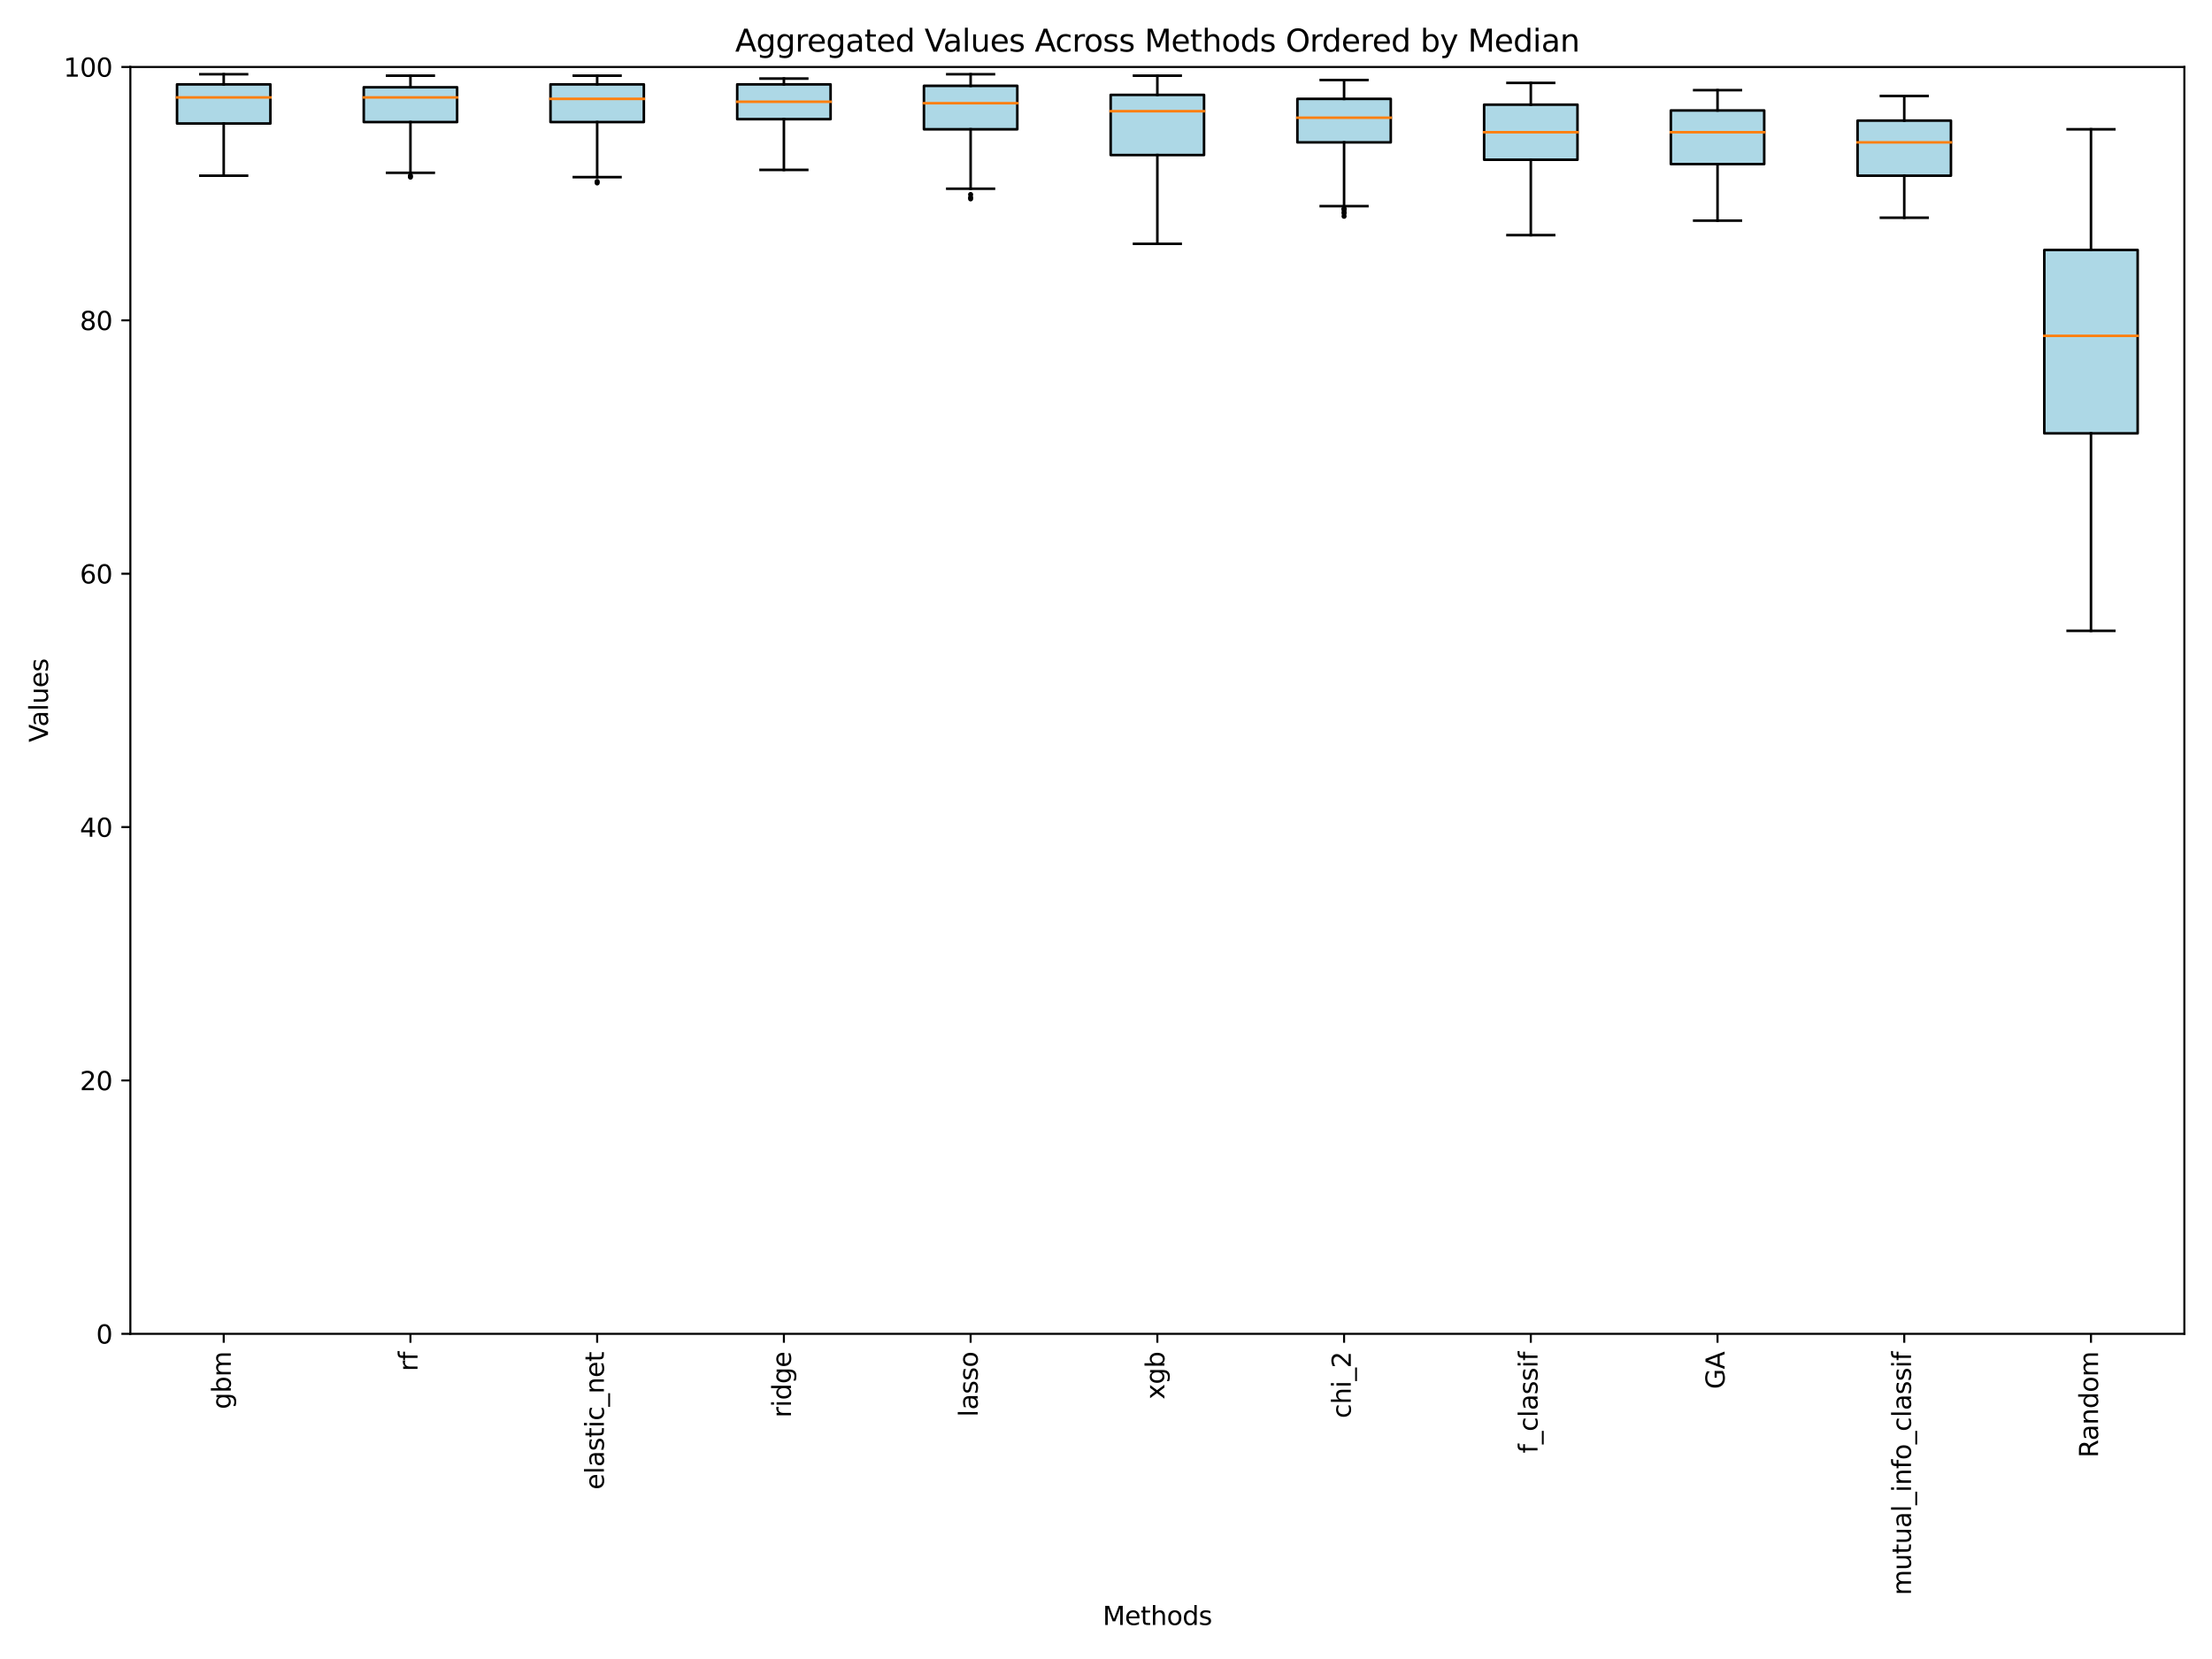 <?xml version="1.0" encoding="utf-8" standalone="no"?>
<!DOCTYPE svg PUBLIC "-//W3C//DTD SVG 1.1//EN"
  "http://www.w3.org/Graphics/SVG/1.1/DTD/svg11.dtd">
<svg xmlns:xlink="http://www.w3.org/1999/xlink" width="864pt" height="648pt" viewBox="0 0 864 648" xmlns="http://www.w3.org/2000/svg" version="1.1">
 <defs>
  <style type="text/css">*{stroke-linejoin: round; stroke-linecap: butt}</style>
 </defs>
 <g id="figure_1">
  <g id="patch_1">
   <path d="M 0 648 
L 864 648 
L 864 0 
L 0 0 
z
" style="fill: #ffffff"/>
  </g>
  <g id="axes_1">
   <g id="patch_2">
    <path d="M 50.915 520.99 
L 853.2 520.99 
L 853.2 26.16 
L 50.915 26.16 
z
" style="fill: #ffffff"/>
   </g>
   <g id="matplotlib.axis_1">
    <g id="xtick_1">
     <g id="line2d_1">
      <defs>
       <path id="m87d030d039" d="M 0 0 
L 0 3.5 
" style="stroke: #000000; stroke-width: 0.8"/>
      </defs>
      <g>
       <use xlink:href="#m87d030d039" x="87.382" y="520.99" style="stroke: #000000; stroke-width: 0.8"/>
      </g>
     </g>
     <g id="text_1">
      <!-- gbm -->
      <g transform="translate(90.142 550.428) rotate(-90) scale(0.1 -0.1)">
       <defs>
        <path id="DejaVuSans-67" d="M 2906 1791 
Q 2906 2416 2648 2759 
Q 2391 3103 1925 3103 
Q 1463 3103 1205 2759 
Q 947 2416 947 1791 
Q 947 1169 1205 825 
Q 1463 481 1925 481 
Q 2391 481 2648 825 
Q 2906 1169 2906 1791 
z
M 3481 434 
Q 3481 -459 3084 -895 
Q 2688 -1331 1869 -1331 
Q 1566 -1331 1297 -1286 
Q 1028 -1241 775 -1147 
L 775 -588 
Q 1028 -725 1275 -790 
Q 1522 -856 1778 -856 
Q 2344 -856 2625 -561 
Q 2906 -266 2906 331 
L 2906 616 
Q 2728 306 2450 153 
Q 2172 0 1784 0 
Q 1141 0 747 490 
Q 353 981 353 1791 
Q 353 2603 747 3093 
Q 1141 3584 1784 3584 
Q 2172 3584 2450 3431 
Q 2728 3278 2906 2969 
L 2906 3500 
L 3481 3500 
L 3481 434 
z
" transform="scale(0.016)"/>
        <path id="DejaVuSans-62" d="M 3116 1747 
Q 3116 2381 2855 2742 
Q 2594 3103 2138 3103 
Q 1681 3103 1420 2742 
Q 1159 2381 1159 1747 
Q 1159 1113 1420 752 
Q 1681 391 2138 391 
Q 2594 391 2855 752 
Q 3116 1113 3116 1747 
z
M 1159 2969 
Q 1341 3281 1617 3432 
Q 1894 3584 2278 3584 
Q 2916 3584 3314 3078 
Q 3713 2572 3713 1747 
Q 3713 922 3314 415 
Q 2916 -91 2278 -91 
Q 1894 -91 1617 61 
Q 1341 213 1159 525 
L 1159 0 
L 581 0 
L 581 4863 
L 1159 4863 
L 1159 2969 
z
" transform="scale(0.016)"/>
        <path id="DejaVuSans-6d" d="M 3328 2828 
Q 3544 3216 3844 3400 
Q 4144 3584 4550 3584 
Q 5097 3584 5394 3201 
Q 5691 2819 5691 2113 
L 5691 0 
L 5113 0 
L 5113 2094 
Q 5113 2597 4934 2840 
Q 4756 3084 4391 3084 
Q 3944 3084 3684 2787 
Q 3425 2491 3425 1978 
L 3425 0 
L 2847 0 
L 2847 2094 
Q 2847 2600 2669 2842 
Q 2491 3084 2119 3084 
Q 1678 3084 1418 2786 
Q 1159 2488 1159 1978 
L 1159 0 
L 581 0 
L 581 3500 
L 1159 3500 
L 1159 2956 
Q 1356 3278 1631 3431 
Q 1906 3584 2284 3584 
Q 2666 3584 2933 3390 
Q 3200 3197 3328 2828 
z
" transform="scale(0.016)"/>
       </defs>
       <use xlink:href="#DejaVuSans-67"/>
       <use xlink:href="#DejaVuSans-62" x="63.477"/>
       <use xlink:href="#DejaVuSans-6d" x="126.953"/>
      </g>
     </g>
    </g>
    <g id="xtick_2">
     <g id="line2d_2">
      <g>
       <use xlink:href="#m87d030d039" x="160.317" y="520.99" style="stroke: #000000; stroke-width: 0.8"/>
      </g>
     </g>
     <g id="text_2">
      <!-- rf -->
      <g transform="translate(163.077 535.621) rotate(-90) scale(0.1 -0.1)">
       <defs>
        <path id="DejaVuSans-72" d="M 2631 2963 
Q 2534 3019 2420 3045 
Q 2306 3072 2169 3072 
Q 1681 3072 1420 2755 
Q 1159 2438 1159 1844 
L 1159 0 
L 581 0 
L 581 3500 
L 1159 3500 
L 1159 2956 
Q 1341 3275 1631 3429 
Q 1922 3584 2338 3584 
Q 2397 3584 2469 3576 
Q 2541 3569 2628 3553 
L 2631 2963 
z
" transform="scale(0.016)"/>
        <path id="DejaVuSans-66" d="M 2375 4863 
L 2375 4384 
L 1825 4384 
Q 1516 4384 1395 4259 
Q 1275 4134 1275 3809 
L 1275 3500 
L 2222 3500 
L 2222 3053 
L 1275 3053 
L 1275 0 
L 697 0 
L 697 3053 
L 147 3053 
L 147 3500 
L 697 3500 
L 697 3744 
Q 697 4328 969 4595 
Q 1241 4863 1831 4863 
L 2375 4863 
z
" transform="scale(0.016)"/>
       </defs>
       <use xlink:href="#DejaVuSans-72"/>
       <use xlink:href="#DejaVuSans-66" x="41.113"/>
      </g>
     </g>
    </g>
    <g id="xtick_3">
     <g id="line2d_3">
      <g>
       <use xlink:href="#m87d030d039" x="233.252" y="520.99" style="stroke: #000000; stroke-width: 0.8"/>
      </g>
     </g>
     <g id="text_3">
      <!-- elastic_net -->
      <g transform="translate(235.873 581.867) rotate(-90) scale(0.1 -0.1)">
       <defs>
        <path id="DejaVuSans-65" d="M 3597 1894 
L 3597 1613 
L 953 1613 
Q 991 1019 1311 708 
Q 1631 397 2203 397 
Q 2534 397 2845 478 
Q 3156 559 3463 722 
L 3463 178 
Q 3153 47 2828 -22 
Q 2503 -91 2169 -91 
Q 1331 -91 842 396 
Q 353 884 353 1716 
Q 353 2575 817 3079 
Q 1281 3584 2069 3584 
Q 2775 3584 3186 3129 
Q 3597 2675 3597 1894 
z
M 3022 2063 
Q 3016 2534 2758 2815 
Q 2500 3097 2075 3097 
Q 1594 3097 1305 2825 
Q 1016 2553 972 2059 
L 3022 2063 
z
" transform="scale(0.016)"/>
        <path id="DejaVuSans-6c" d="M 603 4863 
L 1178 4863 
L 1178 0 
L 603 0 
L 603 4863 
z
" transform="scale(0.016)"/>
        <path id="DejaVuSans-61" d="M 2194 1759 
Q 1497 1759 1228 1600 
Q 959 1441 959 1056 
Q 959 750 1161 570 
Q 1363 391 1709 391 
Q 2188 391 2477 730 
Q 2766 1069 2766 1631 
L 2766 1759 
L 2194 1759 
z
M 3341 1997 
L 3341 0 
L 2766 0 
L 2766 531 
Q 2569 213 2275 61 
Q 1981 -91 1556 -91 
Q 1019 -91 701 211 
Q 384 513 384 1019 
Q 384 1609 779 1909 
Q 1175 2209 1959 2209 
L 2766 2209 
L 2766 2266 
Q 2766 2663 2505 2880 
Q 2244 3097 1772 3097 
Q 1472 3097 1187 3025 
Q 903 2953 641 2809 
L 641 3341 
Q 956 3463 1253 3523 
Q 1550 3584 1831 3584 
Q 2591 3584 2966 3190 
Q 3341 2797 3341 1997 
z
" transform="scale(0.016)"/>
        <path id="DejaVuSans-73" d="M 2834 3397 
L 2834 2853 
Q 2591 2978 2328 3040 
Q 2066 3103 1784 3103 
Q 1356 3103 1142 2972 
Q 928 2841 928 2578 
Q 928 2378 1081 2264 
Q 1234 2150 1697 2047 
L 1894 2003 
Q 2506 1872 2764 1633 
Q 3022 1394 3022 966 
Q 3022 478 2636 193 
Q 2250 -91 1575 -91 
Q 1294 -91 989 -36 
Q 684 19 347 128 
L 347 722 
Q 666 556 975 473 
Q 1284 391 1588 391 
Q 1994 391 2212 530 
Q 2431 669 2431 922 
Q 2431 1156 2273 1281 
Q 2116 1406 1581 1522 
L 1381 1569 
Q 847 1681 609 1914 
Q 372 2147 372 2553 
Q 372 3047 722 3315 
Q 1072 3584 1716 3584 
Q 2034 3584 2315 3537 
Q 2597 3491 2834 3397 
z
" transform="scale(0.016)"/>
        <path id="DejaVuSans-74" d="M 1172 4494 
L 1172 3500 
L 2356 3500 
L 2356 3053 
L 1172 3053 
L 1172 1153 
Q 1172 725 1289 603 
Q 1406 481 1766 481 
L 2356 481 
L 2356 0 
L 1766 0 
Q 1100 0 847 248 
Q 594 497 594 1153 
L 594 3053 
L 172 3053 
L 172 3500 
L 594 3500 
L 594 4494 
L 1172 4494 
z
" transform="scale(0.016)"/>
        <path id="DejaVuSans-69" d="M 603 3500 
L 1178 3500 
L 1178 0 
L 603 0 
L 603 3500 
z
M 603 4863 
L 1178 4863 
L 1178 4134 
L 603 4134 
L 603 4863 
z
" transform="scale(0.016)"/>
        <path id="DejaVuSans-63" d="M 3122 3366 
L 3122 2828 
Q 2878 2963 2633 3030 
Q 2388 3097 2138 3097 
Q 1578 3097 1268 2742 
Q 959 2388 959 1747 
Q 959 1106 1268 751 
Q 1578 397 2138 397 
Q 2388 397 2633 464 
Q 2878 531 3122 666 
L 3122 134 
Q 2881 22 2623 -34 
Q 2366 -91 2075 -91 
Q 1284 -91 818 406 
Q 353 903 353 1747 
Q 353 2603 823 3093 
Q 1294 3584 2113 3584 
Q 2378 3584 2631 3529 
Q 2884 3475 3122 3366 
z
" transform="scale(0.016)"/>
        <path id="DejaVuSans-5f" d="M 3263 -1063 
L 3263 -1509 
L -63 -1509 
L -63 -1063 
L 3263 -1063 
z
" transform="scale(0.016)"/>
        <path id="DejaVuSans-6e" d="M 3513 2113 
L 3513 0 
L 2938 0 
L 2938 2094 
Q 2938 2591 2744 2837 
Q 2550 3084 2163 3084 
Q 1697 3084 1428 2787 
Q 1159 2491 1159 1978 
L 1159 0 
L 581 0 
L 581 3500 
L 1159 3500 
L 1159 2956 
Q 1366 3272 1645 3428 
Q 1925 3584 2291 3584 
Q 2894 3584 3203 3211 
Q 3513 2838 3513 2113 
z
" transform="scale(0.016)"/>
       </defs>
       <use xlink:href="#DejaVuSans-65"/>
       <use xlink:href="#DejaVuSans-6c" x="61.523"/>
       <use xlink:href="#DejaVuSans-61" x="89.307"/>
       <use xlink:href="#DejaVuSans-73" x="150.586"/>
       <use xlink:href="#DejaVuSans-74" x="202.686"/>
       <use xlink:href="#DejaVuSans-69" x="241.895"/>
       <use xlink:href="#DejaVuSans-63" x="269.678"/>
       <use xlink:href="#DejaVuSans-5f" x="324.658"/>
       <use xlink:href="#DejaVuSans-6e" x="374.658"/>
       <use xlink:href="#DejaVuSans-65" x="438.037"/>
       <use xlink:href="#DejaVuSans-74" x="499.561"/>
      </g>
     </g>
    </g>
    <g id="xtick_4">
     <g id="line2d_4">
      <g>
       <use xlink:href="#m87d030d039" x="306.188" y="520.99" style="stroke: #000000; stroke-width: 0.8"/>
      </g>
     </g>
     <g id="text_4">
      <!-- ridge -->
      <g transform="translate(308.947 553.729) rotate(-90) scale(0.1 -0.1)">
       <defs>
        <path id="DejaVuSans-64" d="M 2906 2969 
L 2906 4863 
L 3481 4863 
L 3481 0 
L 2906 0 
L 2906 525 
Q 2725 213 2448 61 
Q 2172 -91 1784 -91 
Q 1150 -91 751 415 
Q 353 922 353 1747 
Q 353 2572 751 3078 
Q 1150 3584 1784 3584 
Q 2172 3584 2448 3432 
Q 2725 3281 2906 2969 
z
M 947 1747 
Q 947 1113 1208 752 
Q 1469 391 1925 391 
Q 2381 391 2643 752 
Q 2906 1113 2906 1747 
Q 2906 2381 2643 2742 
Q 2381 3103 1925 3103 
Q 1469 3103 1208 2742 
Q 947 2381 947 1747 
z
" transform="scale(0.016)"/>
       </defs>
       <use xlink:href="#DejaVuSans-72"/>
       <use xlink:href="#DejaVuSans-69" x="41.113"/>
       <use xlink:href="#DejaVuSans-64" x="68.896"/>
       <use xlink:href="#DejaVuSans-67" x="132.373"/>
       <use xlink:href="#DejaVuSans-65" x="195.85"/>
      </g>
     </g>
    </g>
    <g id="xtick_5">
     <g id="line2d_5">
      <g>
       <use xlink:href="#m87d030d039" x="379.123" y="520.99" style="stroke: #000000; stroke-width: 0.8"/>
      </g>
     </g>
     <g id="text_5">
      <!-- lasso -->
      <g transform="translate(381.882 553.434) rotate(-90) scale(0.1 -0.1)">
       <defs>
        <path id="DejaVuSans-6f" d="M 1959 3097 
Q 1497 3097 1228 2736 
Q 959 2375 959 1747 
Q 959 1119 1226 758 
Q 1494 397 1959 397 
Q 2419 397 2687 759 
Q 2956 1122 2956 1747 
Q 2956 2369 2687 2733 
Q 2419 3097 1959 3097 
z
M 1959 3584 
Q 2709 3584 3137 3096 
Q 3566 2609 3566 1747 
Q 3566 888 3137 398 
Q 2709 -91 1959 -91 
Q 1206 -91 779 398 
Q 353 888 353 1747 
Q 353 2609 779 3096 
Q 1206 3584 1959 3584 
z
" transform="scale(0.016)"/>
       </defs>
       <use xlink:href="#DejaVuSans-6c"/>
       <use xlink:href="#DejaVuSans-61" x="27.783"/>
       <use xlink:href="#DejaVuSans-73" x="89.062"/>
       <use xlink:href="#DejaVuSans-73" x="141.162"/>
       <use xlink:href="#DejaVuSans-6f" x="193.262"/>
      </g>
     </g>
    </g>
    <g id="xtick_6">
     <g id="line2d_6">
      <g>
       <use xlink:href="#m87d030d039" x="452.058" y="520.99" style="stroke: #000000; stroke-width: 0.8"/>
      </g>
     </g>
     <g id="text_6">
      <!-- xgb -->
      <g transform="translate(454.817 546.606) rotate(-90) scale(0.1 -0.1)">
       <defs>
        <path id="DejaVuSans-78" d="M 3513 3500 
L 2247 1797 
L 3578 0 
L 2900 0 
L 1881 1375 
L 863 0 
L 184 0 
L 1544 1831 
L 300 3500 
L 978 3500 
L 1906 2253 
L 2834 3500 
L 3513 3500 
z
" transform="scale(0.016)"/>
       </defs>
       <use xlink:href="#DejaVuSans-78"/>
       <use xlink:href="#DejaVuSans-67" x="59.18"/>
       <use xlink:href="#DejaVuSans-62" x="122.656"/>
      </g>
     </g>
    </g>
    <g id="xtick_7">
     <g id="line2d_7">
      <g>
       <use xlink:href="#m87d030d039" x="524.992" y="520.99" style="stroke: #000000; stroke-width: 0.8"/>
      </g>
     </g>
     <g id="text_7">
      <!-- chi_2 -->
      <g transform="translate(527.613 553.967) rotate(-90) scale(0.1 -0.1)">
       <defs>
        <path id="DejaVuSans-68" d="M 3513 2113 
L 3513 0 
L 2938 0 
L 2938 2094 
Q 2938 2591 2744 2837 
Q 2550 3084 2163 3084 
Q 1697 3084 1428 2787 
Q 1159 2491 1159 1978 
L 1159 0 
L 581 0 
L 581 4863 
L 1159 4863 
L 1159 2956 
Q 1366 3272 1645 3428 
Q 1925 3584 2291 3584 
Q 2894 3584 3203 3211 
Q 3513 2838 3513 2113 
z
" transform="scale(0.016)"/>
        <path id="DejaVuSans-32" d="M 1228 531 
L 3431 531 
L 3431 0 
L 469 0 
L 469 531 
Q 828 903 1448 1529 
Q 2069 2156 2228 2338 
Q 2531 2678 2651 2914 
Q 2772 3150 2772 3378 
Q 2772 3750 2511 3984 
Q 2250 4219 1831 4219 
Q 1534 4219 1204 4116 
Q 875 4013 500 3803 
L 500 4441 
Q 881 4594 1212 4672 
Q 1544 4750 1819 4750 
Q 2544 4750 2975 4387 
Q 3406 4025 3406 3419 
Q 3406 3131 3298 2873 
Q 3191 2616 2906 2266 
Q 2828 2175 2409 1742 
Q 1991 1309 1228 531 
z
" transform="scale(0.016)"/>
       </defs>
       <use xlink:href="#DejaVuSans-63"/>
       <use xlink:href="#DejaVuSans-68" x="54.98"/>
       <use xlink:href="#DejaVuSans-69" x="118.359"/>
       <use xlink:href="#DejaVuSans-5f" x="146.143"/>
       <use xlink:href="#DejaVuSans-32" x="196.143"/>
      </g>
     </g>
    </g>
    <g id="xtick_8">
     <g id="line2d_8">
      <g>
       <use xlink:href="#m87d030d039" x="597.928" y="520.99" style="stroke: #000000; stroke-width: 0.8"/>
      </g>
     </g>
     <g id="text_8">
      <!-- f_classif -->
      <g transform="translate(600.548 567.632) rotate(-90) scale(0.1 -0.1)">
       <use xlink:href="#DejaVuSans-66"/>
       <use xlink:href="#DejaVuSans-5f" x="35.205"/>
       <use xlink:href="#DejaVuSans-63" x="85.205"/>
       <use xlink:href="#DejaVuSans-6c" x="140.186"/>
       <use xlink:href="#DejaVuSans-61" x="167.969"/>
       <use xlink:href="#DejaVuSans-73" x="229.248"/>
       <use xlink:href="#DejaVuSans-73" x="281.348"/>
       <use xlink:href="#DejaVuSans-69" x="333.447"/>
       <use xlink:href="#DejaVuSans-66" x="361.23"/>
      </g>
     </g>
    </g>
    <g id="xtick_9">
     <g id="line2d_9">
      <g>
       <use xlink:href="#m87d030d039" x="670.862" y="520.99" style="stroke: #000000; stroke-width: 0.8"/>
      </g>
     </g>
     <g id="text_9">
      <!-- GA -->
      <g transform="translate(673.622 542.579) rotate(-90) scale(0.1 -0.1)">
       <defs>
        <path id="DejaVuSans-47" d="M 3809 666 
L 3809 1919 
L 2778 1919 
L 2778 2438 
L 4434 2438 
L 4434 434 
Q 4069 175 3628 42 
Q 3188 -91 2688 -91 
Q 1594 -91 976 548 
Q 359 1188 359 2328 
Q 359 3472 976 4111 
Q 1594 4750 2688 4750 
Q 3144 4750 3555 4637 
Q 3966 4525 4313 4306 
L 4313 3634 
Q 3963 3931 3569 4081 
Q 3175 4231 2741 4231 
Q 1884 4231 1454 3753 
Q 1025 3275 1025 2328 
Q 1025 1384 1454 906 
Q 1884 428 2741 428 
Q 3075 428 3337 486 
Q 3600 544 3809 666 
z
" transform="scale(0.016)"/>
        <path id="DejaVuSans-41" d="M 2188 4044 
L 1331 1722 
L 3047 1722 
L 2188 4044 
z
M 1831 4666 
L 2547 4666 
L 4325 0 
L 3669 0 
L 3244 1197 
L 1141 1197 
L 716 0 
L 50 0 
L 1831 4666 
z
" transform="scale(0.016)"/>
       </defs>
       <use xlink:href="#DejaVuSans-47"/>
       <use xlink:href="#DejaVuSans-41" x="77.49"/>
      </g>
     </g>
    </g>
    <g id="xtick_10">
     <g id="line2d_10">
      <g>
       <use xlink:href="#m87d030d039" x="743.798" y="520.99" style="stroke: #000000; stroke-width: 0.8"/>
      </g>
     </g>
     <g id="text_10">
      <!-- mutual_info_classif -->
      <g transform="translate(746.418 623.109) rotate(-90) scale(0.1 -0.1)">
       <defs>
        <path id="DejaVuSans-75" d="M 544 1381 
L 544 3500 
L 1119 3500 
L 1119 1403 
Q 1119 906 1312 657 
Q 1506 409 1894 409 
Q 2359 409 2629 706 
Q 2900 1003 2900 1516 
L 2900 3500 
L 3475 3500 
L 3475 0 
L 2900 0 
L 2900 538 
Q 2691 219 2414 64 
Q 2138 -91 1772 -91 
Q 1169 -91 856 284 
Q 544 659 544 1381 
z
M 1991 3584 
L 1991 3584 
z
" transform="scale(0.016)"/>
       </defs>
       <use xlink:href="#DejaVuSans-6d"/>
       <use xlink:href="#DejaVuSans-75" x="97.412"/>
       <use xlink:href="#DejaVuSans-74" x="160.791"/>
       <use xlink:href="#DejaVuSans-75" x="200"/>
       <use xlink:href="#DejaVuSans-61" x="263.379"/>
       <use xlink:href="#DejaVuSans-6c" x="324.658"/>
       <use xlink:href="#DejaVuSans-5f" x="352.441"/>
       <use xlink:href="#DejaVuSans-69" x="402.441"/>
       <use xlink:href="#DejaVuSans-6e" x="430.225"/>
       <use xlink:href="#DejaVuSans-66" x="493.604"/>
       <use xlink:href="#DejaVuSans-6f" x="528.809"/>
       <use xlink:href="#DejaVuSans-5f" x="589.99"/>
       <use xlink:href="#DejaVuSans-63" x="639.99"/>
       <use xlink:href="#DejaVuSans-6c" x="694.971"/>
       <use xlink:href="#DejaVuSans-61" x="722.754"/>
       <use xlink:href="#DejaVuSans-73" x="784.033"/>
       <use xlink:href="#DejaVuSans-73" x="836.133"/>
       <use xlink:href="#DejaVuSans-69" x="888.232"/>
       <use xlink:href="#DejaVuSans-66" x="916.016"/>
      </g>
     </g>
    </g>
    <g id="xtick_11">
     <g id="line2d_11">
      <g>
       <use xlink:href="#m87d030d039" x="816.732" y="520.99" style="stroke: #000000; stroke-width: 0.8"/>
      </g>
     </g>
     <g id="text_11">
      <!-- Random -->
      <g transform="translate(819.492 569.387) rotate(-90) scale(0.1 -0.1)">
       <defs>
        <path id="DejaVuSans-52" d="M 2841 2188 
Q 3044 2119 3236 1894 
Q 3428 1669 3622 1275 
L 4263 0 
L 3584 0 
L 2988 1197 
Q 2756 1666 2539 1819 
Q 2322 1972 1947 1972 
L 1259 1972 
L 1259 0 
L 628 0 
L 628 4666 
L 2053 4666 
Q 2853 4666 3247 4331 
Q 3641 3997 3641 3322 
Q 3641 2881 3436 2590 
Q 3231 2300 2841 2188 
z
M 1259 4147 
L 1259 2491 
L 2053 2491 
Q 2509 2491 2742 2702 
Q 2975 2913 2975 3322 
Q 2975 3731 2742 3939 
Q 2509 4147 2053 4147 
L 1259 4147 
z
" transform="scale(0.016)"/>
       </defs>
       <use xlink:href="#DejaVuSans-52"/>
       <use xlink:href="#DejaVuSans-61" x="67.232"/>
       <use xlink:href="#DejaVuSans-6e" x="128.512"/>
       <use xlink:href="#DejaVuSans-64" x="191.891"/>
       <use xlink:href="#DejaVuSans-6f" x="255.367"/>
       <use xlink:href="#DejaVuSans-6d" x="316.549"/>
      </g>
     </g>
    </g>
    <g id="text_12">
     <!-- Methods -->
     <g transform="translate(430.7 634.707) scale(0.1 -0.1)">
      <defs>
       <path id="DejaVuSans-4d" d="M 628 4666 
L 1569 4666 
L 2759 1491 
L 3956 4666 
L 4897 4666 
L 4897 0 
L 4281 0 
L 4281 4097 
L 3078 897 
L 2444 897 
L 1241 4097 
L 1241 0 
L 628 0 
L 628 4666 
z
" transform="scale(0.016)"/>
      </defs>
      <use xlink:href="#DejaVuSans-4d"/>
      <use xlink:href="#DejaVuSans-65" x="86.279"/>
      <use xlink:href="#DejaVuSans-74" x="147.803"/>
      <use xlink:href="#DejaVuSans-68" x="187.012"/>
      <use xlink:href="#DejaVuSans-6f" x="250.391"/>
      <use xlink:href="#DejaVuSans-64" x="311.572"/>
      <use xlink:href="#DejaVuSans-73" x="375.049"/>
     </g>
    </g>
   </g>
   <g id="matplotlib.axis_2">
    <g id="ytick_1">
     <g id="line2d_12">
      <defs>
       <path id="m1692371b68" d="M 0 0 
L -3.5 0 
" style="stroke: #000000; stroke-width: 0.8"/>
      </defs>
      <g>
       <use xlink:href="#m1692371b68" x="50.915" y="520.99" style="stroke: #000000; stroke-width: 0.8"/>
      </g>
     </g>
     <g id="text_13">
      <!-- 0 -->
      <g transform="translate(37.553 524.789) scale(0.1 -0.1)">
       <defs>
        <path id="DejaVuSans-30" d="M 2034 4250 
Q 1547 4250 1301 3770 
Q 1056 3291 1056 2328 
Q 1056 1369 1301 889 
Q 1547 409 2034 409 
Q 2525 409 2770 889 
Q 3016 1369 3016 2328 
Q 3016 3291 2770 3770 
Q 2525 4250 2034 4250 
z
M 2034 4750 
Q 2819 4750 3233 4129 
Q 3647 3509 3647 2328 
Q 3647 1150 3233 529 
Q 2819 -91 2034 -91 
Q 1250 -91 836 529 
Q 422 1150 422 2328 
Q 422 3509 836 4129 
Q 1250 4750 2034 4750 
z
" transform="scale(0.016)"/>
       </defs>
       <use xlink:href="#DejaVuSans-30"/>
      </g>
     </g>
    </g>
    <g id="ytick_2">
     <g id="line2d_13">
      <g>
       <use xlink:href="#m1692371b68" x="50.915" y="422.024" style="stroke: #000000; stroke-width: 0.8"/>
      </g>
     </g>
     <g id="text_14">
      <!-- 20 -->
      <g transform="translate(31.19 425.823) scale(0.1 -0.1)">
       <use xlink:href="#DejaVuSans-32"/>
       <use xlink:href="#DejaVuSans-30" x="63.623"/>
      </g>
     </g>
    </g>
    <g id="ytick_3">
     <g id="line2d_14">
      <g>
       <use xlink:href="#m1692371b68" x="50.915" y="323.058" style="stroke: #000000; stroke-width: 0.8"/>
      </g>
     </g>
     <g id="text_15">
      <!-- 40 -->
      <g transform="translate(31.19 326.857) scale(0.1 -0.1)">
       <defs>
        <path id="DejaVuSans-34" d="M 2419 4116 
L 825 1625 
L 2419 1625 
L 2419 4116 
z
M 2253 4666 
L 3047 4666 
L 3047 1625 
L 3713 1625 
L 3713 1100 
L 3047 1100 
L 3047 0 
L 2419 0 
L 2419 1100 
L 313 1100 
L 313 1709 
L 2253 4666 
z
" transform="scale(0.016)"/>
       </defs>
       <use xlink:href="#DejaVuSans-34"/>
       <use xlink:href="#DejaVuSans-30" x="63.623"/>
      </g>
     </g>
    </g>
    <g id="ytick_4">
     <g id="line2d_15">
      <g>
       <use xlink:href="#m1692371b68" x="50.915" y="224.092" style="stroke: #000000; stroke-width: 0.8"/>
      </g>
     </g>
     <g id="text_16">
      <!-- 60 -->
      <g transform="translate(31.19 227.891) scale(0.1 -0.1)">
       <defs>
        <path id="DejaVuSans-36" d="M 2113 2584 
Q 1688 2584 1439 2293 
Q 1191 2003 1191 1497 
Q 1191 994 1439 701 
Q 1688 409 2113 409 
Q 2538 409 2786 701 
Q 3034 994 3034 1497 
Q 3034 2003 2786 2293 
Q 2538 2584 2113 2584 
z
M 3366 4563 
L 3366 3988 
Q 3128 4100 2886 4159 
Q 2644 4219 2406 4219 
Q 1781 4219 1451 3797 
Q 1122 3375 1075 2522 
Q 1259 2794 1537 2939 
Q 1816 3084 2150 3084 
Q 2853 3084 3261 2657 
Q 3669 2231 3669 1497 
Q 3669 778 3244 343 
Q 2819 -91 2113 -91 
Q 1303 -91 875 529 
Q 447 1150 447 2328 
Q 447 3434 972 4092 
Q 1497 4750 2381 4750 
Q 2619 4750 2861 4703 
Q 3103 4656 3366 4563 
z
" transform="scale(0.016)"/>
       </defs>
       <use xlink:href="#DejaVuSans-36"/>
       <use xlink:href="#DejaVuSans-30" x="63.623"/>
      </g>
     </g>
    </g>
    <g id="ytick_5">
     <g id="line2d_16">
      <g>
       <use xlink:href="#m1692371b68" x="50.915" y="125.126" style="stroke: #000000; stroke-width: 0.8"/>
      </g>
     </g>
     <g id="text_17">
      <!-- 80 -->
      <g transform="translate(31.19 128.925) scale(0.1 -0.1)">
       <defs>
        <path id="DejaVuSans-38" d="M 2034 2216 
Q 1584 2216 1326 1975 
Q 1069 1734 1069 1313 
Q 1069 891 1326 650 
Q 1584 409 2034 409 
Q 2484 409 2743 651 
Q 3003 894 3003 1313 
Q 3003 1734 2745 1975 
Q 2488 2216 2034 2216 
z
M 1403 2484 
Q 997 2584 770 2862 
Q 544 3141 544 3541 
Q 544 4100 942 4425 
Q 1341 4750 2034 4750 
Q 2731 4750 3128 4425 
Q 3525 4100 3525 3541 
Q 3525 3141 3298 2862 
Q 3072 2584 2669 2484 
Q 3125 2378 3379 2068 
Q 3634 1759 3634 1313 
Q 3634 634 3220 271 
Q 2806 -91 2034 -91 
Q 1263 -91 848 271 
Q 434 634 434 1313 
Q 434 1759 690 2068 
Q 947 2378 1403 2484 
z
M 1172 3481 
Q 1172 3119 1398 2916 
Q 1625 2713 2034 2713 
Q 2441 2713 2670 2916 
Q 2900 3119 2900 3481 
Q 2900 3844 2670 4047 
Q 2441 4250 2034 4250 
Q 1625 4250 1398 4047 
Q 1172 3844 1172 3481 
z
" transform="scale(0.016)"/>
       </defs>
       <use xlink:href="#DejaVuSans-38"/>
       <use xlink:href="#DejaVuSans-30" x="63.623"/>
      </g>
     </g>
    </g>
    <g id="ytick_6">
     <g id="line2d_17">
      <g>
       <use xlink:href="#m1692371b68" x="50.915" y="26.16" style="stroke: #000000; stroke-width: 0.8"/>
      </g>
     </g>
     <g id="text_18">
      <!-- 100 -->
      <g transform="translate(24.828 29.959) scale(0.1 -0.1)">
       <defs>
        <path id="DejaVuSans-31" d="M 794 531 
L 1825 531 
L 1825 4091 
L 703 3866 
L 703 4441 
L 1819 4666 
L 2450 4666 
L 2450 531 
L 3481 531 
L 3481 0 
L 794 0 
L 794 531 
z
" transform="scale(0.016)"/>
       </defs>
       <use xlink:href="#DejaVuSans-31"/>
       <use xlink:href="#DejaVuSans-30" x="63.623"/>
       <use xlink:href="#DejaVuSans-30" x="127.246"/>
      </g>
     </g>
    </g>
    <g id="text_19">
     <!-- Values -->
     <g transform="translate(18.748 289.911) rotate(-90) scale(0.1 -0.1)">
      <defs>
       <path id="DejaVuSans-56" d="M 1831 0 
L 50 4666 
L 709 4666 
L 2188 738 
L 3669 4666 
L 4325 4666 
L 2547 0 
L 1831 0 
z
" transform="scale(0.016)"/>
      </defs>
      <use xlink:href="#DejaVuSans-56"/>
      <use xlink:href="#DejaVuSans-61" x="60.658"/>
      <use xlink:href="#DejaVuSans-6c" x="121.938"/>
      <use xlink:href="#DejaVuSans-75" x="149.721"/>
      <use xlink:href="#DejaVuSans-65" x="213.1"/>
      <use xlink:href="#DejaVuSans-73" x="274.623"/>
     </g>
    </g>
   </g>
   <g id="patch_3">
    <path d="M 69.149 48.241 
L 105.616 48.241 
L 105.616 32.954 
L 69.149 32.954 
L 69.149 48.241 
z
" clip-path="url(#p6ac98ed32a)" style="fill: #add8e6; stroke: #000000; stroke-linejoin: miter"/>
   </g>
   <g id="line2d_18">
    <path d="M 87.382 48.241 
L 87.382 68.623 
" clip-path="url(#p6ac98ed32a)" style="fill: none; stroke: #000000; stroke-linecap: square"/>
   </g>
   <g id="line2d_19">
    <path d="M 87.382 32.954 
L 87.382 28.991 
" clip-path="url(#p6ac98ed32a)" style="fill: none; stroke: #000000; stroke-linecap: square"/>
   </g>
   <g id="line2d_20">
    <path d="M 78.266 68.623 
L 96.499 68.623 
" clip-path="url(#p6ac98ed32a)" style="fill: none; stroke: #000000; stroke-linecap: square"/>
   </g>
   <g id="line2d_21">
    <path d="M 78.266 28.991 
L 96.499 28.991 
" clip-path="url(#p6ac98ed32a)" style="fill: none; stroke: #000000; stroke-linecap: square"/>
   </g>
   <g id="line2d_22"/>
   <g id="patch_4">
    <path d="M 142.084 47.674 
L 178.551 47.674 
L 178.551 34.086 
L 142.084 34.086 
L 142.084 47.674 
z
" clip-path="url(#p6ac98ed32a)" style="fill: #add8e6; stroke: #000000; stroke-linejoin: miter"/>
   </g>
   <g id="line2d_23">
    <path d="M 160.317 47.674 
L 160.317 67.49 
" clip-path="url(#p6ac98ed32a)" style="fill: none; stroke: #000000; stroke-linecap: square"/>
   </g>
   <g id="line2d_24">
    <path d="M 160.317 34.086 
L 160.317 29.557 
" clip-path="url(#p6ac98ed32a)" style="fill: none; stroke: #000000; stroke-linecap: square"/>
   </g>
   <g id="line2d_25">
    <path d="M 151.201 67.49 
L 169.434 67.49 
" clip-path="url(#p6ac98ed32a)" style="fill: none; stroke: #000000; stroke-linecap: square"/>
   </g>
   <g id="line2d_26">
    <path d="M 151.201 29.557 
L 169.434 29.557 
" clip-path="url(#p6ac98ed32a)" style="fill: none; stroke: #000000; stroke-linecap: square"/>
   </g>
   <g id="line2d_27">
    <defs>
     <path id="m94901788fb" d="M 0 0.5 
C 0.133 0.5 0.26 0.447 0.354 0.354 
C 0.447 0.26 0.5 0.133 0.5 0 
C 0.5 -0.133 0.447 -0.26 0.354 -0.354 
C 0.26 -0.447 0.133 -0.5 0 -0.5 
C -0.133 -0.5 -0.26 -0.447 -0.354 -0.354 
C -0.447 -0.26 -0.5 -0.133 -0.5 0 
C -0.5 0.133 -0.447 0.26 -0.354 0.354 
C -0.26 0.447 -0.133 0.5 0 0.5 
z
" style="stroke: #000000"/>
    </defs>
    <g clip-path="url(#p6ac98ed32a)">
     <use xlink:href="#m94901788fb" x="160.317" y="69.189" style="fill-opacity: 0; stroke: #000000"/>
     <use xlink:href="#m94901788fb" x="160.317" y="68.623" style="fill-opacity: 0; stroke: #000000"/>
    </g>
   </g>
   <g id="patch_5">
    <path d="M 215.019 47.674 
L 251.486 47.674 
L 251.486 32.954 
L 215.019 32.954 
L 215.019 47.674 
z
" clip-path="url(#p6ac98ed32a)" style="fill: #add8e6; stroke: #000000; stroke-linejoin: miter"/>
   </g>
   <g id="line2d_28">
    <path d="M 233.252 47.674 
L 233.252 69.189 
" clip-path="url(#p6ac98ed32a)" style="fill: none; stroke: #000000; stroke-linecap: square"/>
   </g>
   <g id="line2d_29">
    <path d="M 233.252 32.954 
L 233.252 29.557 
" clip-path="url(#p6ac98ed32a)" style="fill: none; stroke: #000000; stroke-linecap: square"/>
   </g>
   <g id="line2d_30">
    <path d="M 224.136 69.189 
L 242.369 69.189 
" clip-path="url(#p6ac98ed32a)" style="fill: none; stroke: #000000; stroke-linecap: square"/>
   </g>
   <g id="line2d_31">
    <path d="M 224.136 29.557 
L 242.369 29.557 
" clip-path="url(#p6ac98ed32a)" style="fill: none; stroke: #000000; stroke-linecap: square"/>
   </g>
   <g id="line2d_32">
    <g clip-path="url(#p6ac98ed32a)">
     <use xlink:href="#m94901788fb" x="233.252" y="71.453" style="fill-opacity: 0; stroke: #000000"/>
     <use xlink:href="#m94901788fb" x="233.252" y="70.887" style="fill-opacity: 0; stroke: #000000"/>
    </g>
   </g>
   <g id="patch_6">
    <path d="M 287.954 46.542 
L 324.421 46.542 
L 324.421 32.954 
L 287.954 32.954 
L 287.954 46.542 
z
" clip-path="url(#p6ac98ed32a)" style="fill: #add8e6; stroke: #000000; stroke-linejoin: miter"/>
   </g>
   <g id="line2d_33">
    <path d="M 306.188 46.542 
L 306.188 66.358 
" clip-path="url(#p6ac98ed32a)" style="fill: none; stroke: #000000; stroke-linecap: square"/>
   </g>
   <g id="line2d_34">
    <path d="M 306.188 32.954 
L 306.188 30.689 
" clip-path="url(#p6ac98ed32a)" style="fill: none; stroke: #000000; stroke-linecap: square"/>
   </g>
   <g id="line2d_35">
    <path d="M 297.071 66.358 
L 315.304 66.358 
" clip-path="url(#p6ac98ed32a)" style="fill: none; stroke: #000000; stroke-linecap: square"/>
   </g>
   <g id="line2d_36">
    <path d="M 297.071 30.689 
L 315.304 30.689 
" clip-path="url(#p6ac98ed32a)" style="fill: none; stroke: #000000; stroke-linecap: square"/>
   </g>
   <g id="line2d_37"/>
   <g id="patch_7">
    <path d="M 360.889 50.505 
L 397.356 50.505 
L 397.356 33.52 
L 360.889 33.52 
L 360.889 50.505 
z
" clip-path="url(#p6ac98ed32a)" style="fill: #add8e6; stroke: #000000; stroke-linejoin: miter"/>
   </g>
   <g id="line2d_38">
    <path d="M 379.123 50.505 
L 379.123 73.718 
" clip-path="url(#p6ac98ed32a)" style="fill: none; stroke: #000000; stroke-linecap: square"/>
   </g>
   <g id="line2d_39">
    <path d="M 379.123 33.52 
L 379.123 28.991 
" clip-path="url(#p6ac98ed32a)" style="fill: none; stroke: #000000; stroke-linecap: square"/>
   </g>
   <g id="line2d_40">
    <path d="M 370.006 73.718 
L 388.239 73.718 
" clip-path="url(#p6ac98ed32a)" style="fill: none; stroke: #000000; stroke-linecap: square"/>
   </g>
   <g id="line2d_41">
    <path d="M 370.006 28.991 
L 388.239 28.991 
" clip-path="url(#p6ac98ed32a)" style="fill: none; stroke: #000000; stroke-linecap: square"/>
   </g>
   <g id="line2d_42">
    <g clip-path="url(#p6ac98ed32a)">
     <use xlink:href="#m94901788fb" x="379.123" y="77.681" style="fill-opacity: 0; stroke: #000000"/>
     <use xlink:href="#m94901788fb" x="379.123" y="77.115" style="fill-opacity: 0; stroke: #000000"/>
     <use xlink:href="#m94901788fb" x="379.123" y="75.983" style="fill-opacity: 0; stroke: #000000"/>
    </g>
   </g>
   <g id="patch_8">
    <path d="M 433.824 60.555 
L 470.291 60.555 
L 470.291 37.059 
L 433.824 37.059 
L 433.824 60.555 
z
" clip-path="url(#p6ac98ed32a)" style="fill: #add8e6; stroke: #000000; stroke-linejoin: miter"/>
   </g>
   <g id="line2d_43">
    <path d="M 452.058 60.555 
L 452.058 95.232 
" clip-path="url(#p6ac98ed32a)" style="fill: none; stroke: #000000; stroke-linecap: square"/>
   </g>
   <g id="line2d_44">
    <path d="M 452.058 37.059 
L 452.058 29.557 
" clip-path="url(#p6ac98ed32a)" style="fill: none; stroke: #000000; stroke-linecap: square"/>
   </g>
   <g id="line2d_45">
    <path d="M 442.941 95.232 
L 461.174 95.232 
" clip-path="url(#p6ac98ed32a)" style="fill: none; stroke: #000000; stroke-linecap: square"/>
   </g>
   <g id="line2d_46">
    <path d="M 442.941 29.557 
L 461.174 29.557 
" clip-path="url(#p6ac98ed32a)" style="fill: none; stroke: #000000; stroke-linecap: square"/>
   </g>
   <g id="line2d_47"/>
   <g id="patch_9">
    <path d="M 506.759 55.601 
L 543.226 55.601 
L 543.226 38.616 
L 506.759 38.616 
L 506.759 55.601 
z
" clip-path="url(#p6ac98ed32a)" style="fill: #add8e6; stroke: #000000; stroke-linejoin: miter"/>
   </g>
   <g id="line2d_48">
    <path d="M 524.992 55.601 
L 524.992 80.512 
" clip-path="url(#p6ac98ed32a)" style="fill: none; stroke: #000000; stroke-linecap: square"/>
   </g>
   <g id="line2d_49">
    <path d="M 524.992 38.616 
L 524.992 31.256 
" clip-path="url(#p6ac98ed32a)" style="fill: none; stroke: #000000; stroke-linecap: square"/>
   </g>
   <g id="line2d_50">
    <path d="M 515.876 80.512 
L 534.109 80.512 
" clip-path="url(#p6ac98ed32a)" style="fill: none; stroke: #000000; stroke-linecap: square"/>
   </g>
   <g id="line2d_51">
    <path d="M 515.876 31.256 
L 534.109 31.256 
" clip-path="url(#p6ac98ed32a)" style="fill: none; stroke: #000000; stroke-linecap: square"/>
   </g>
   <g id="line2d_52">
    <g clip-path="url(#p6ac98ed32a)">
     <use xlink:href="#m94901788fb" x="524.992" y="81.644" style="fill-opacity: 0; stroke: #000000"/>
     <use xlink:href="#m94901788fb" x="524.992" y="82.777" style="fill-opacity: 0; stroke: #000000"/>
     <use xlink:href="#m94901788fb" x="524.992" y="84.475" style="fill-opacity: 0; stroke: #000000"/>
     <use xlink:href="#m94901788fb" x="524.992" y="81.644" style="fill-opacity: 0; stroke: #000000"/>
     <use xlink:href="#m94901788fb" x="524.992" y="83.343" style="fill-opacity: 0; stroke: #000000"/>
     <use xlink:href="#m94901788fb" x="524.992" y="81.644" style="fill-opacity: 0; stroke: #000000"/>
    </g>
   </g>
   <g id="patch_10">
    <path d="M 579.694 62.395 
L 616.161 62.395 
L 616.161 40.88 
L 579.694 40.88 
L 579.694 62.395 
z
" clip-path="url(#p6ac98ed32a)" style="fill: #add8e6; stroke: #000000; stroke-linejoin: miter"/>
   </g>
   <g id="line2d_53">
    <path d="M 597.928 62.395 
L 597.928 91.835 
" clip-path="url(#p6ac98ed32a)" style="fill: none; stroke: #000000; stroke-linecap: square"/>
   </g>
   <g id="line2d_54">
    <path d="M 597.928 40.88 
L 597.928 32.388 
" clip-path="url(#p6ac98ed32a)" style="fill: none; stroke: #000000; stroke-linecap: square"/>
   </g>
   <g id="line2d_55">
    <path d="M 588.811 91.835 
L 607.044 91.835 
" clip-path="url(#p6ac98ed32a)" style="fill: none; stroke: #000000; stroke-linecap: square"/>
   </g>
   <g id="line2d_56">
    <path d="M 588.811 32.388 
L 607.044 32.388 
" clip-path="url(#p6ac98ed32a)" style="fill: none; stroke: #000000; stroke-linecap: square"/>
   </g>
   <g id="line2d_57"/>
   <g id="patch_11">
    <path d="M 652.629 64.093 
L 689.096 64.093 
L 689.096 43.145 
L 652.629 43.145 
L 652.629 64.093 
z
" clip-path="url(#p6ac98ed32a)" style="fill: #add8e6; stroke: #000000; stroke-linejoin: miter"/>
   </g>
   <g id="line2d_58">
    <path d="M 670.862 64.093 
L 670.862 86.174 
" clip-path="url(#p6ac98ed32a)" style="fill: none; stroke: #000000; stroke-linecap: square"/>
   </g>
   <g id="line2d_59">
    <path d="M 670.862 43.145 
L 670.862 35.219 
" clip-path="url(#p6ac98ed32a)" style="fill: none; stroke: #000000; stroke-linecap: square"/>
   </g>
   <g id="line2d_60">
    <path d="M 661.746 86.174 
L 679.979 86.174 
" clip-path="url(#p6ac98ed32a)" style="fill: none; stroke: #000000; stroke-linecap: square"/>
   </g>
   <g id="line2d_61">
    <path d="M 661.746 35.219 
L 679.979 35.219 
" clip-path="url(#p6ac98ed32a)" style="fill: none; stroke: #000000; stroke-linecap: square"/>
   </g>
   <g id="line2d_62"/>
   <g id="patch_12">
    <path d="M 725.564 68.623 
L 762.031 68.623 
L 762.031 47.108 
L 725.564 47.108 
L 725.564 68.623 
z
" clip-path="url(#p6ac98ed32a)" style="fill: #add8e6; stroke: #000000; stroke-linejoin: miter"/>
   </g>
   <g id="line2d_63">
    <path d="M 743.798 68.623 
L 743.798 85.041 
" clip-path="url(#p6ac98ed32a)" style="fill: none; stroke: #000000; stroke-linecap: square"/>
   </g>
   <g id="line2d_64">
    <path d="M 743.798 47.108 
L 743.798 37.483 
" clip-path="url(#p6ac98ed32a)" style="fill: none; stroke: #000000; stroke-linecap: square"/>
   </g>
   <g id="line2d_65">
    <path d="M 734.681 85.041 
L 752.914 85.041 
" clip-path="url(#p6ac98ed32a)" style="fill: none; stroke: #000000; stroke-linecap: square"/>
   </g>
   <g id="line2d_66">
    <path d="M 734.681 37.483 
L 752.914 37.483 
" clip-path="url(#p6ac98ed32a)" style="fill: none; stroke: #000000; stroke-linecap: square"/>
   </g>
   <g id="line2d_67"/>
   <g id="patch_13">
    <path d="M 798.499 169.259 
L 834.966 169.259 
L 834.966 97.639 
L 798.499 97.639 
L 798.499 169.259 
z
" clip-path="url(#p6ac98ed32a)" style="fill: #add8e6; stroke: #000000; stroke-linejoin: miter"/>
   </g>
   <g id="line2d_68">
    <path d="M 816.732 169.259 
L 816.732 246.399 
" clip-path="url(#p6ac98ed32a)" style="fill: none; stroke: #000000; stroke-linecap: square"/>
   </g>
   <g id="line2d_69">
    <path d="M 816.732 97.639 
L 816.732 50.505 
" clip-path="url(#p6ac98ed32a)" style="fill: none; stroke: #000000; stroke-linecap: square"/>
   </g>
   <g id="line2d_70">
    <path d="M 807.616 246.399 
L 825.849 246.399 
" clip-path="url(#p6ac98ed32a)" style="fill: none; stroke: #000000; stroke-linecap: square"/>
   </g>
   <g id="line2d_71">
    <path d="M 807.616 50.505 
L 825.849 50.505 
" clip-path="url(#p6ac98ed32a)" style="fill: none; stroke: #000000; stroke-linecap: square"/>
   </g>
   <g id="line2d_72"/>
   <g id="line2d_73">
    <path d="M 69.149 38.05 
L 105.616 38.05 
" clip-path="url(#p6ac98ed32a)" style="fill: none; stroke: #ff7f0e; stroke-linecap: square"/>
   </g>
   <g id="line2d_74">
    <path d="M 142.084 38.05 
L 178.551 38.05 
" clip-path="url(#p6ac98ed32a)" style="fill: none; stroke: #ff7f0e; stroke-linecap: square"/>
   </g>
   <g id="line2d_75">
    <path d="M 215.019 38.616 
L 251.486 38.616 
" clip-path="url(#p6ac98ed32a)" style="fill: none; stroke: #ff7f0e; stroke-linecap: square"/>
   </g>
   <g id="line2d_76">
    <path d="M 287.954 39.748 
L 324.421 39.748 
" clip-path="url(#p6ac98ed32a)" style="fill: none; stroke: #ff7f0e; stroke-linecap: square"/>
   </g>
   <g id="line2d_77">
    <path d="M 360.889 40.314 
L 397.356 40.314 
" clip-path="url(#p6ac98ed32a)" style="fill: none; stroke: #ff7f0e; stroke-linecap: square"/>
   </g>
   <g id="line2d_78">
    <path d="M 433.824 43.428 
L 470.291 43.428 
" clip-path="url(#p6ac98ed32a)" style="fill: none; stroke: #ff7f0e; stroke-linecap: square"/>
   </g>
   <g id="line2d_79">
    <path d="M 506.759 45.976 
L 543.226 45.976 
" clip-path="url(#p6ac98ed32a)" style="fill: none; stroke: #ff7f0e; stroke-linecap: square"/>
   </g>
   <g id="line2d_80">
    <path d="M 579.694 51.638 
L 616.161 51.638 
" clip-path="url(#p6ac98ed32a)" style="fill: none; stroke: #ff7f0e; stroke-linecap: square"/>
   </g>
   <g id="line2d_81">
    <path d="M 652.629 51.638 
L 689.096 51.638 
" clip-path="url(#p6ac98ed32a)" style="fill: none; stroke: #ff7f0e; stroke-linecap: square"/>
   </g>
   <g id="line2d_82">
    <path d="M 725.564 55.601 
L 762.031 55.601 
" clip-path="url(#p6ac98ed32a)" style="fill: none; stroke: #ff7f0e; stroke-linecap: square"/>
   </g>
   <g id="line2d_83">
    <path d="M 798.499 131.184 
L 834.966 131.184 
" clip-path="url(#p6ac98ed32a)" style="fill: none; stroke: #ff7f0e; stroke-linecap: square"/>
   </g>
   <g id="patch_14">
    <path d="M 50.915 520.99 
L 50.915 26.16 
" style="fill: none; stroke: #000000; stroke-width: 0.8; stroke-linejoin: miter; stroke-linecap: square"/>
   </g>
   <g id="patch_15">
    <path d="M 853.2 520.99 
L 853.2 26.16 
" style="fill: none; stroke: #000000; stroke-width: 0.8; stroke-linejoin: miter; stroke-linecap: square"/>
   </g>
   <g id="patch_16">
    <path d="M 50.915 520.99 
L 853.2 520.99 
" style="fill: none; stroke: #000000; stroke-width: 0.8; stroke-linejoin: miter; stroke-linecap: square"/>
   </g>
   <g id="patch_17">
    <path d="M 50.915 26.16 
L 853.2 26.16 
" style="fill: none; stroke: #000000; stroke-width: 0.8; stroke-linejoin: miter; stroke-linecap: square"/>
   </g>
   <g id="text_20">
    <!-- Aggregated Values Across Methods Ordered by Median -->
    <g transform="translate(287.144 20.16) scale(0.12 -0.12)">
     <defs>
      <path id="DejaVuSans-20" transform="scale(0.016)"/>
      <path id="DejaVuSans-4f" d="M 2522 4238 
Q 1834 4238 1429 3725 
Q 1025 3213 1025 2328 
Q 1025 1447 1429 934 
Q 1834 422 2522 422 
Q 3209 422 3611 934 
Q 4013 1447 4013 2328 
Q 4013 3213 3611 3725 
Q 3209 4238 2522 4238 
z
M 2522 4750 
Q 3503 4750 4090 4092 
Q 4678 3434 4678 2328 
Q 4678 1225 4090 567 
Q 3503 -91 2522 -91 
Q 1538 -91 948 565 
Q 359 1222 359 2328 
Q 359 3434 948 4092 
Q 1538 4750 2522 4750 
z
" transform="scale(0.016)"/>
      <path id="DejaVuSans-79" d="M 2059 -325 
Q 1816 -950 1584 -1140 
Q 1353 -1331 966 -1331 
L 506 -1331 
L 506 -850 
L 844 -850 
Q 1081 -850 1212 -737 
Q 1344 -625 1503 -206 
L 1606 56 
L 191 3500 
L 800 3500 
L 1894 763 
L 2988 3500 
L 3597 3500 
L 2059 -325 
z
" transform="scale(0.016)"/>
     </defs>
     <use xlink:href="#DejaVuSans-41"/>
     <use xlink:href="#DejaVuSans-67" x="68.408"/>
     <use xlink:href="#DejaVuSans-67" x="131.885"/>
     <use xlink:href="#DejaVuSans-72" x="195.361"/>
     <use xlink:href="#DejaVuSans-65" x="234.225"/>
     <use xlink:href="#DejaVuSans-67" x="295.748"/>
     <use xlink:href="#DejaVuSans-61" x="359.225"/>
     <use xlink:href="#DejaVuSans-74" x="420.504"/>
     <use xlink:href="#DejaVuSans-65" x="459.713"/>
     <use xlink:href="#DejaVuSans-64" x="521.236"/>
     <use xlink:href="#DejaVuSans-20" x="584.713"/>
     <use xlink:href="#DejaVuSans-56" x="616.5"/>
     <use xlink:href="#DejaVuSans-61" x="677.158"/>
     <use xlink:href="#DejaVuSans-6c" x="738.438"/>
     <use xlink:href="#DejaVuSans-75" x="766.221"/>
     <use xlink:href="#DejaVuSans-65" x="829.6"/>
     <use xlink:href="#DejaVuSans-73" x="891.123"/>
     <use xlink:href="#DejaVuSans-20" x="943.223"/>
     <use xlink:href="#DejaVuSans-41" x="975.01"/>
     <use xlink:href="#DejaVuSans-63" x="1041.668"/>
     <use xlink:href="#DejaVuSans-72" x="1096.648"/>
     <use xlink:href="#DejaVuSans-6f" x="1135.512"/>
     <use xlink:href="#DejaVuSans-73" x="1196.693"/>
     <use xlink:href="#DejaVuSans-73" x="1248.793"/>
     <use xlink:href="#DejaVuSans-20" x="1300.893"/>
     <use xlink:href="#DejaVuSans-4d" x="1332.68"/>
     <use xlink:href="#DejaVuSans-65" x="1418.959"/>
     <use xlink:href="#DejaVuSans-74" x="1480.482"/>
     <use xlink:href="#DejaVuSans-68" x="1519.691"/>
     <use xlink:href="#DejaVuSans-6f" x="1583.07"/>
     <use xlink:href="#DejaVuSans-64" x="1644.252"/>
     <use xlink:href="#DejaVuSans-73" x="1707.729"/>
     <use xlink:href="#DejaVuSans-20" x="1759.828"/>
     <use xlink:href="#DejaVuSans-4f" x="1791.615"/>
     <use xlink:href="#DejaVuSans-72" x="1870.326"/>
     <use xlink:href="#DejaVuSans-64" x="1909.689"/>
     <use xlink:href="#DejaVuSans-65" x="1973.166"/>
     <use xlink:href="#DejaVuSans-72" x="2034.689"/>
     <use xlink:href="#DejaVuSans-65" x="2073.553"/>
     <use xlink:href="#DejaVuSans-64" x="2135.076"/>
     <use xlink:href="#DejaVuSans-20" x="2198.553"/>
     <use xlink:href="#DejaVuSans-62" x="2230.34"/>
     <use xlink:href="#DejaVuSans-79" x="2293.816"/>
     <use xlink:href="#DejaVuSans-20" x="2352.996"/>
     <use xlink:href="#DejaVuSans-4d" x="2384.783"/>
     <use xlink:href="#DejaVuSans-65" x="2471.062"/>
     <use xlink:href="#DejaVuSans-64" x="2532.586"/>
     <use xlink:href="#DejaVuSans-69" x="2596.062"/>
     <use xlink:href="#DejaVuSans-61" x="2623.846"/>
     <use xlink:href="#DejaVuSans-6e" x="2685.125"/>
    </g>
   </g>
  </g>
 </g>
 <defs>
  <clipPath id="p6ac98ed32a">
   <rect x="50.915" y="26.16" width="802.285" height="494.83"/>
  </clipPath>
 </defs>
</svg>
